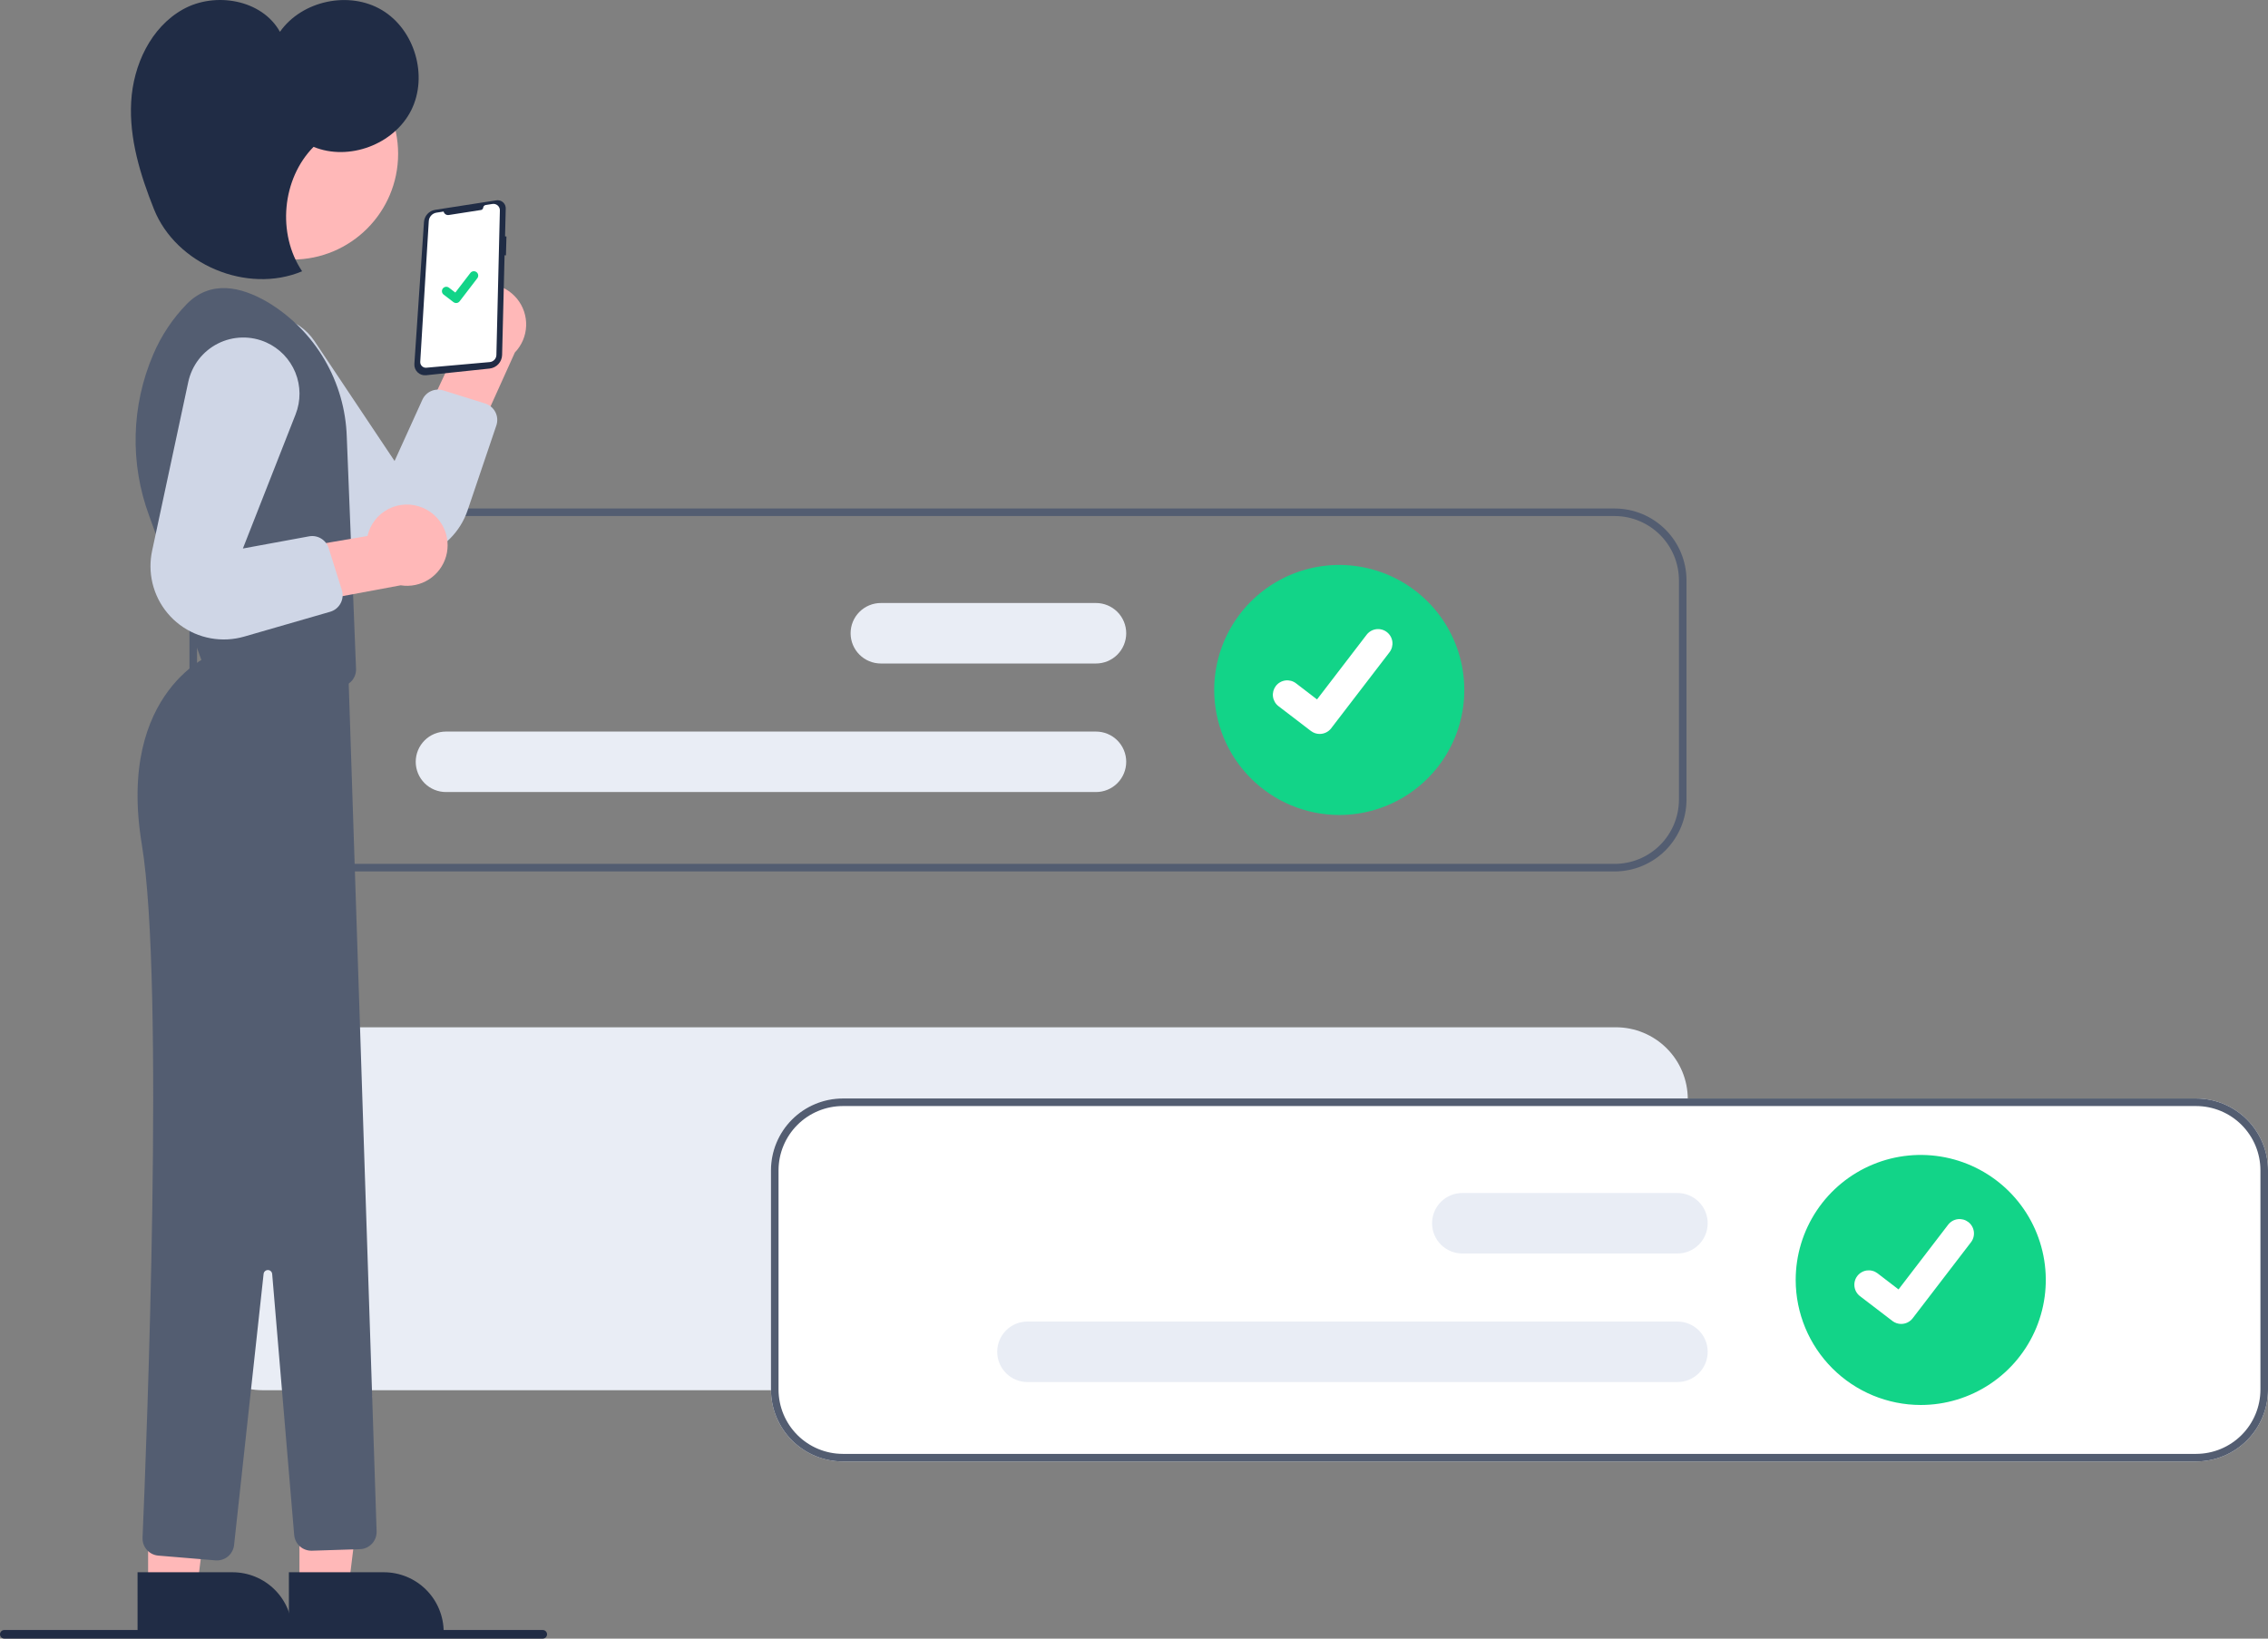<svg width="137" height="99" viewBox="0 0 137 99" fill="none" xmlns="http://www.w3.org/2000/svg">
<rect x="0" y="0" width="137" height="99" fill="#808080" stroke="none"/>
<path d="M15.863 62.065H97.612C98.762 62.066 99.866 62.524 100.679 63.337C101.493 64.151 101.951 65.254 101.952 66.405V79.653C101.951 80.804 101.493 81.907 100.679 82.721C99.866 83.535 98.762 83.992 97.612 83.993H15.863C14.712 83.992 13.608 83.535 12.795 82.721C11.981 81.907 11.524 80.804 11.523 79.653V66.405C11.524 65.254 11.981 64.151 12.795 63.337C13.608 62.524 14.712 62.066 15.863 62.065Z" fill="#E9EDF5"/>
<path d="M15.785 30.722H97.534C98.685 30.723 99.788 31.18 100.602 31.994C101.416 32.808 101.873 33.911 101.875 35.062V48.31C101.873 49.461 101.416 50.564 100.602 51.378C99.788 52.191 98.685 52.649 97.534 52.65H15.785C14.635 52.649 13.531 52.191 12.718 51.378C11.904 50.564 11.446 49.461 11.445 48.31V35.062C11.446 33.911 11.904 32.808 12.718 31.994C13.531 31.18 14.635 30.723 15.785 30.722ZM11.902 48.31C11.904 49.34 12.313 50.326 13.041 51.054C13.769 51.782 14.756 52.192 15.785 52.193H97.534C98.564 52.192 99.551 51.782 100.279 51.054C101.007 50.326 101.416 49.34 101.418 48.31V35.062C101.416 34.032 101.007 33.045 100.279 32.318C99.551 31.59 98.564 31.18 97.534 31.178H15.785C14.756 31.18 13.769 31.59 13.041 32.318C12.313 33.045 11.904 34.032 11.902 35.062V48.31Z" fill="#535D71"/>
<path d="M26.94 47.853H66.202C66.687 47.853 67.152 47.661 67.495 47.318C67.837 46.975 68.03 46.511 68.03 46.026C68.03 45.541 67.837 45.077 67.495 44.734C67.152 44.391 66.687 44.199 66.202 44.199H26.94C26.455 44.199 25.99 44.391 25.647 44.734C25.305 45.077 25.112 45.541 25.112 46.026C25.112 46.511 25.305 46.975 25.647 47.318C25.99 47.661 26.455 47.853 26.94 47.853Z" fill="#E9EDF5"/>
<path d="M53.208 40.087H66.202C66.687 40.087 67.152 39.894 67.495 39.552C67.837 39.209 68.03 38.744 68.03 38.26C68.03 37.775 67.837 37.31 67.495 36.967C67.152 36.625 66.687 36.432 66.202 36.432H53.208C52.723 36.432 52.259 36.625 51.916 36.967C51.573 37.31 51.381 37.775 51.381 38.26C51.381 38.744 51.573 39.209 51.916 39.552C52.259 39.894 52.723 40.087 53.208 40.087Z" fill="#E9EDF5"/>
<path d="M80.898 49.24C82.392 49.24 83.853 48.797 85.095 47.967C86.337 47.137 87.305 45.957 87.877 44.577C88.449 43.197 88.599 41.678 88.307 40.212C88.016 38.747 87.296 37.401 86.24 36.345C85.183 35.288 83.837 34.569 82.372 34.278C80.907 33.986 79.388 34.136 78.008 34.707C76.627 35.279 75.448 36.247 74.618 37.489C73.788 38.732 73.344 40.192 73.344 41.686C73.347 43.689 74.143 45.609 75.559 47.025C76.976 48.441 78.896 49.238 80.898 49.24Z" fill="#12D488"/>
<path d="M79.716 44.343C79.529 44.344 79.347 44.283 79.197 44.17L79.187 44.164L77.23 42.666C77.139 42.596 77.062 42.51 77.005 42.411C76.948 42.312 76.91 42.203 76.895 42.089C76.88 41.976 76.888 41.861 76.917 41.75C76.947 41.64 76.998 41.536 77.067 41.445C77.137 41.354 77.224 41.278 77.323 41.221C77.422 41.164 77.531 41.127 77.644 41.112C77.758 41.097 77.873 41.105 77.984 41.134C78.094 41.164 78.198 41.215 78.288 41.285L79.556 42.257L82.553 38.348C82.623 38.257 82.709 38.181 82.808 38.124C82.907 38.067 83.016 38.03 83.129 38.015C83.243 38 83.358 38.007 83.468 38.037C83.578 38.066 83.682 38.117 83.772 38.187L83.773 38.187L83.754 38.213L83.773 38.187C83.956 38.328 84.076 38.535 84.106 38.764C84.136 38.992 84.074 39.223 83.934 39.407L80.409 44.003C80.328 44.109 80.223 44.195 80.103 44.253C79.983 44.312 79.851 44.343 79.717 44.342L79.716 44.343Z" fill="white"/>
<path d="M50.911 66.367H132.66C133.811 66.368 134.914 66.826 135.728 67.639C136.541 68.453 136.999 69.556 137 70.707V83.956C136.999 85.106 136.541 86.21 135.728 87.023C134.914 87.837 133.811 88.295 132.66 88.296H50.911C49.76 88.295 48.657 87.837 47.843 87.023C47.029 86.21 46.572 85.106 46.571 83.956V70.707C46.572 69.556 47.029 68.453 47.843 67.639C48.657 66.826 49.76 66.368 50.911 66.367Z" fill="white"/>
<path d="M50.911 66.367H132.66C133.811 66.368 134.914 66.826 135.728 67.639C136.541 68.453 136.999 69.556 137 70.707V83.956C136.999 85.106 136.541 86.21 135.728 87.023C134.914 87.837 133.811 88.295 132.66 88.296H50.911C49.76 88.295 48.657 87.837 47.843 87.023C47.029 86.21 46.572 85.106 46.571 83.956V70.707C46.572 69.556 47.029 68.453 47.843 67.639C48.657 66.826 49.76 66.368 50.911 66.367ZM47.028 83.956C47.029 84.985 47.439 85.972 48.167 86.7C48.895 87.428 49.881 87.837 50.911 87.839H132.66C133.689 87.837 134.676 87.428 135.404 86.7C136.132 85.972 136.542 84.985 136.543 83.956V70.707C136.542 69.678 136.132 68.691 135.404 67.963C134.676 67.235 133.689 66.826 132.66 66.824H50.911C49.881 66.826 48.895 67.235 48.167 67.963C47.439 68.691 47.029 69.678 47.028 70.707V83.956Z" fill="#535D71"/>
<path d="M62.065 83.499H101.327C101.812 83.499 102.277 83.306 102.62 82.963C102.962 82.621 103.155 82.156 103.155 81.671C103.155 81.186 102.962 80.722 102.62 80.379C102.277 80.036 101.812 79.844 101.327 79.844H62.065C61.58 79.844 61.115 80.036 60.772 80.379C60.43 80.722 60.237 81.186 60.237 81.671C60.237 82.156 60.43 82.621 60.772 82.963C61.115 83.306 61.58 83.499 62.065 83.499Z" fill="#E9EDF5"/>
<path d="M88.332 75.732H101.327C101.567 75.732 101.805 75.685 102.026 75.593C102.248 75.501 102.449 75.367 102.619 75.197C102.789 75.028 102.923 74.826 103.015 74.604C103.107 74.383 103.154 74.145 103.154 73.905C103.154 73.665 103.107 73.427 103.015 73.206C102.923 72.984 102.789 72.783 102.619 72.613C102.449 72.443 102.248 72.309 102.026 72.217C101.805 72.125 101.567 72.078 101.327 72.078H88.332C87.848 72.078 87.383 72.27 87.04 72.613C86.698 72.956 86.505 73.42 86.505 73.905C86.505 74.39 86.698 74.855 87.04 75.197C87.383 75.54 87.848 75.732 88.332 75.732Z" fill="#E9EDF5"/>
<path d="M116.024 84.885C117.518 84.885 118.978 84.442 120.22 83.612C121.463 82.782 122.431 81.603 123.003 80.222C123.574 78.842 123.724 77.323 123.432 75.858C123.141 74.393 122.422 73.047 121.365 71.99C120.309 70.934 118.963 70.215 117.498 69.923C116.032 69.632 114.513 69.781 113.133 70.353C111.753 70.925 110.573 71.893 109.743 73.135C108.913 74.377 108.47 75.838 108.47 77.332C108.472 79.334 109.269 81.254 110.685 82.671C112.101 84.087 114.021 84.883 116.024 84.885Z" fill="#12D488"/>
<path d="M114.842 79.989C114.655 79.989 114.472 79.928 114.322 79.816L114.313 79.809L112.355 78.311C112.264 78.242 112.188 78.155 112.13 78.056C112.073 77.957 112.036 77.848 112.021 77.735C112.006 77.621 112.013 77.506 112.043 77.396C112.072 77.285 112.123 77.181 112.193 77.091C112.262 77 112.349 76.924 112.448 76.867C112.547 76.809 112.657 76.772 112.77 76.757C112.883 76.743 112.999 76.75 113.109 76.78C113.22 76.809 113.323 76.861 113.414 76.93L114.682 77.903L117.679 73.993C117.748 73.903 117.835 73.827 117.934 73.769C118.032 73.712 118.142 73.675 118.255 73.66C118.368 73.645 118.483 73.653 118.593 73.682C118.704 73.712 118.807 73.763 118.898 73.832L118.88 73.858L118.899 73.832C119.081 73.973 119.201 74.18 119.231 74.409C119.261 74.638 119.2 74.869 119.059 75.052L115.535 79.648C115.453 79.754 115.348 79.84 115.228 79.899C115.108 79.958 114.976 79.988 114.843 79.988L114.842 79.989Z" fill="white"/>
<path d="M32.784 99H0.26C0.191 99 0.125 98.972 0.076 98.924C0.027 98.875 0 98.809 0 98.74C0 98.671 0.027 98.605 0.076 98.556C0.125 98.507 0.191 98.48 0.26 98.48H32.784C32.853 98.48 32.919 98.507 32.968 98.556C33.016 98.605 33.044 98.671 33.044 98.74C33.044 98.809 33.016 98.875 32.968 98.924C32.919 98.972 32.853 99 32.784 99Z" fill="#202C45"/>
<path d="M28.008 17.534C27.706 17.724 27.45 17.978 27.258 18.278C27.065 18.578 26.94 18.917 26.892 19.271C26.845 19.624 26.875 19.984 26.982 20.324C27.088 20.665 27.268 20.978 27.508 21.241L25.144 26.29L27.861 28.476L31.1 21.298C31.516 20.865 31.759 20.294 31.782 19.694C31.805 19.094 31.608 18.507 31.226 18.043C30.845 17.578 30.307 17.27 29.714 17.177C29.121 17.083 28.514 17.21 28.008 17.534V17.534Z" fill="#FFB8B8"/>
<path d="M14.421 19.583C15.169 19.133 16.062 18.989 16.914 19.18C17.765 19.371 18.511 19.882 18.996 20.608L23.834 27.852L25.514 24.15C25.619 23.918 25.804 23.733 26.036 23.63C26.268 23.526 26.529 23.511 26.772 23.586L29.307 24.378C29.439 24.419 29.562 24.487 29.668 24.576C29.774 24.666 29.861 24.776 29.924 24.899C29.987 25.023 30.025 25.158 30.035 25.297C30.045 25.435 30.027 25.574 29.982 25.705L28.247 30.829C28.027 31.478 27.661 32.066 27.175 32.549C26.69 33.031 26.1 33.395 25.45 33.611C24.801 33.827 24.11 33.889 23.433 33.794C22.755 33.698 22.109 33.446 21.545 33.059C21.281 32.878 21.038 32.668 20.82 32.435L13.69 24.817C13.344 24.447 13.085 24.004 12.932 23.521C12.779 23.038 12.736 22.527 12.806 22.025C12.876 21.523 13.057 21.044 13.337 20.621C13.616 20.198 13.987 19.844 14.421 19.583Z" fill="#CFD6E6"/>
<path d="M30.072 12.097C30.202 12.101 30.325 12.155 30.415 12.249C30.504 12.343 30.553 12.469 30.549 12.599L30.508 14.281L30.592 14.288L30.562 15.43L30.479 15.42L30.33 21.444C30.325 21.65 30.245 21.848 30.105 21.999C29.965 22.151 29.775 22.246 29.57 22.268L25.739 22.671C25.646 22.681 25.552 22.67 25.463 22.64C25.374 22.609 25.293 22.56 25.226 22.495C25.158 22.43 25.106 22.35 25.072 22.263C25.038 22.175 25.024 22.082 25.03 21.988L25.611 13.41C25.623 13.23 25.697 13.06 25.819 12.927C25.941 12.793 26.104 12.706 26.283 12.678L29.981 12.104C30.011 12.099 30.041 12.097 30.072 12.097Z" fill="#202C45"/>
<path d="M27.108 12.99L29.051 12.688C29.086 12.683 29.119 12.666 29.143 12.64C29.168 12.615 29.183 12.582 29.187 12.546C29.191 12.507 29.209 12.469 29.236 12.44C29.264 12.411 29.3 12.392 29.34 12.386L29.75 12.322C29.805 12.314 29.863 12.318 29.917 12.333C29.971 12.349 30.021 12.377 30.064 12.414C30.106 12.451 30.14 12.497 30.163 12.549C30.186 12.601 30.197 12.657 30.195 12.714L29.985 21.447C29.982 21.556 29.94 21.659 29.866 21.738C29.791 21.817 29.691 21.866 29.583 21.876L25.755 22.216C25.706 22.221 25.657 22.215 25.611 22.198C25.565 22.182 25.523 22.155 25.487 22.121C25.452 22.087 25.425 22.046 25.407 22C25.39 21.954 25.382 21.905 25.385 21.857L25.901 13.358C25.909 13.233 25.959 13.114 26.044 13.021C26.128 12.928 26.242 12.867 26.366 12.848L26.797 12.781C26.813 12.849 26.854 12.908 26.912 12.946C26.969 12.985 27.039 13.001 27.108 12.99Z" fill="white"/>
<path d="M18.088 95.842L21.063 95.841L22.477 84.368L18.087 84.369L18.088 95.842Z" fill="#FFB8B8"/>
<path d="M26.8 98.603L17.452 98.604L17.451 94.992L23.188 94.991C23.662 94.991 24.132 95.085 24.57 95.266C25.009 95.448 25.407 95.714 25.742 96.049C26.078 96.385 26.344 96.783 26.525 97.221C26.707 97.659 26.8 98.129 26.8 98.603L26.8 98.603Z" fill="#202C45"/>
<path d="M8.947 95.842L11.921 95.841L13.336 84.368L8.946 84.369L8.947 95.842Z" fill="#FFB8B8"/>
<path d="M17.658 98.603L8.31 98.604L8.309 94.992L14.046 94.991C15.004 94.991 15.923 95.372 16.6 96.049C17.277 96.726 17.658 97.645 17.658 98.603L17.658 98.603Z" fill="#202C45"/>
<path d="M17.658 15.683C21.187 15.683 24.049 12.822 24.049 9.293C24.049 5.763 21.187 2.902 17.658 2.902C14.129 2.902 11.268 5.763 11.268 9.293C11.268 12.822 14.129 15.683 17.658 15.683Z" fill="#FFB8B8"/>
<path d="M20.947 26.39C20.895 24.747 20.432 23.144 19.601 21.725C18.77 20.307 17.598 19.119 16.191 18.269C14.54 17.297 12.732 16.917 11.295 18.355C10.431 19.24 9.74 20.277 9.256 21.415C7.926 24.515 7.839 28.007 9.013 31.169L12.435 40.623L20.355 41.481C20.503 41.497 20.654 41.481 20.796 41.434C20.938 41.386 21.068 41.309 21.177 41.207C21.287 41.105 21.373 40.98 21.43 40.842C21.486 40.703 21.513 40.554 21.507 40.405L20.947 26.39Z" fill="#535D71"/>
<path d="M12.937 39.459C12.937 39.459 7.02 41.668 8.567 51.021C9.955 59.414 8.852 87.273 8.611 92.904C8.599 93.173 8.692 93.435 8.87 93.637C9.048 93.838 9.297 93.963 9.564 93.985L13.018 94.273C13.289 94.296 13.557 94.212 13.767 94.039C13.976 93.866 14.11 93.618 14.139 93.349L15.923 76.964C15.93 76.899 15.961 76.84 16.009 76.797C16.058 76.754 16.12 76.731 16.185 76.732C16.25 76.732 16.312 76.757 16.359 76.801C16.406 76.845 16.436 76.905 16.441 76.97L17.77 92.736C17.793 93.002 17.916 93.249 18.115 93.426C18.314 93.603 18.574 93.697 18.84 93.689L21.741 93.597C21.878 93.593 22.013 93.561 22.137 93.505C22.262 93.449 22.374 93.368 22.468 93.269C22.561 93.169 22.634 93.052 22.683 92.924C22.731 92.796 22.753 92.659 22.749 92.523L21.04 40.551L12.937 39.459Z" fill="#535D71"/>
<path d="M18.941 8.872C21.078 9.748 23.807 8.724 24.841 6.658C25.874 4.592 25.056 1.794 23.073 0.61C21.09 -0.575 18.238 0.033 16.91 1.922C15.829 -0.025 12.997 -0.522 11.053 0.565C9.108 1.651 8.049 3.927 7.924 6.151C7.798 8.375 8.474 10.566 9.299 12.635C10.633 15.981 14.928 17.783 18.25 16.39C16.729 14.125 17.029 10.81 18.941 8.872Z" fill="#202C45"/>
<path d="M27.553 18.309C27.496 18.309 27.441 18.29 27.395 18.256L27.392 18.254L26.798 17.799C26.771 17.778 26.748 17.752 26.73 17.722C26.713 17.692 26.702 17.659 26.697 17.625C26.693 17.59 26.695 17.555 26.704 17.522C26.713 17.488 26.728 17.457 26.749 17.429C26.77 17.402 26.797 17.379 26.827 17.361C26.857 17.344 26.89 17.333 26.924 17.328C26.959 17.324 26.994 17.326 27.027 17.335C27.061 17.344 27.092 17.359 27.119 17.38L27.504 17.675L28.414 16.489C28.435 16.462 28.461 16.439 28.491 16.421C28.521 16.404 28.554 16.393 28.589 16.388C28.623 16.384 28.658 16.386 28.692 16.395C28.725 16.404 28.756 16.419 28.784 16.44L28.784 16.44L28.778 16.448L28.784 16.44C28.84 16.483 28.876 16.546 28.885 16.615C28.894 16.685 28.875 16.755 28.833 16.81L27.763 18.205C27.738 18.237 27.707 18.263 27.67 18.281C27.634 18.299 27.594 18.308 27.553 18.308L27.553 18.309Z" fill="#12D488"/>
<path d="M25.527 30.675C25.198 30.536 24.843 30.471 24.487 30.484C24.131 30.497 23.781 30.588 23.464 30.751C23.147 30.914 22.869 31.144 22.65 31.425C22.431 31.707 22.277 32.033 22.198 32.381L16.702 33.323L16.46 36.802L24.202 35.363C24.795 35.457 25.402 35.331 25.908 35.007C26.414 34.684 26.783 34.186 26.947 33.608C27.11 33.03 27.056 32.412 26.794 31.872C26.532 31.331 26.082 30.905 25.527 30.675L25.527 30.675Z" fill="#FFB8B8"/>
<path d="M16.087 20.689C16.883 21.047 17.511 21.698 17.841 22.506C18.17 23.314 18.176 24.219 17.857 25.031L14.672 33.139L18.671 32.404C18.92 32.358 19.178 32.405 19.396 32.536C19.613 32.667 19.775 32.873 19.852 33.115L20.649 35.649C20.69 35.781 20.705 35.92 20.692 36.059C20.679 36.197 20.639 36.331 20.573 36.453C20.507 36.575 20.418 36.683 20.31 36.77C20.202 36.858 20.078 36.922 19.945 36.961L14.747 38.462C14.089 38.651 13.397 38.686 12.724 38.563C12.05 38.441 11.415 38.163 10.867 37.754C10.319 37.344 9.873 36.812 9.565 36.202C9.257 35.59 9.094 34.916 9.09 34.232C9.089 33.912 9.121 33.593 9.188 33.28L11.372 23.078C11.479 22.582 11.694 22.117 12.003 21.715C12.312 21.314 12.708 20.987 13.16 20.758C13.612 20.529 14.109 20.404 14.616 20.392C15.122 20.38 15.625 20.482 16.087 20.689Z" fill="#CFD6E6"/>
</svg>
